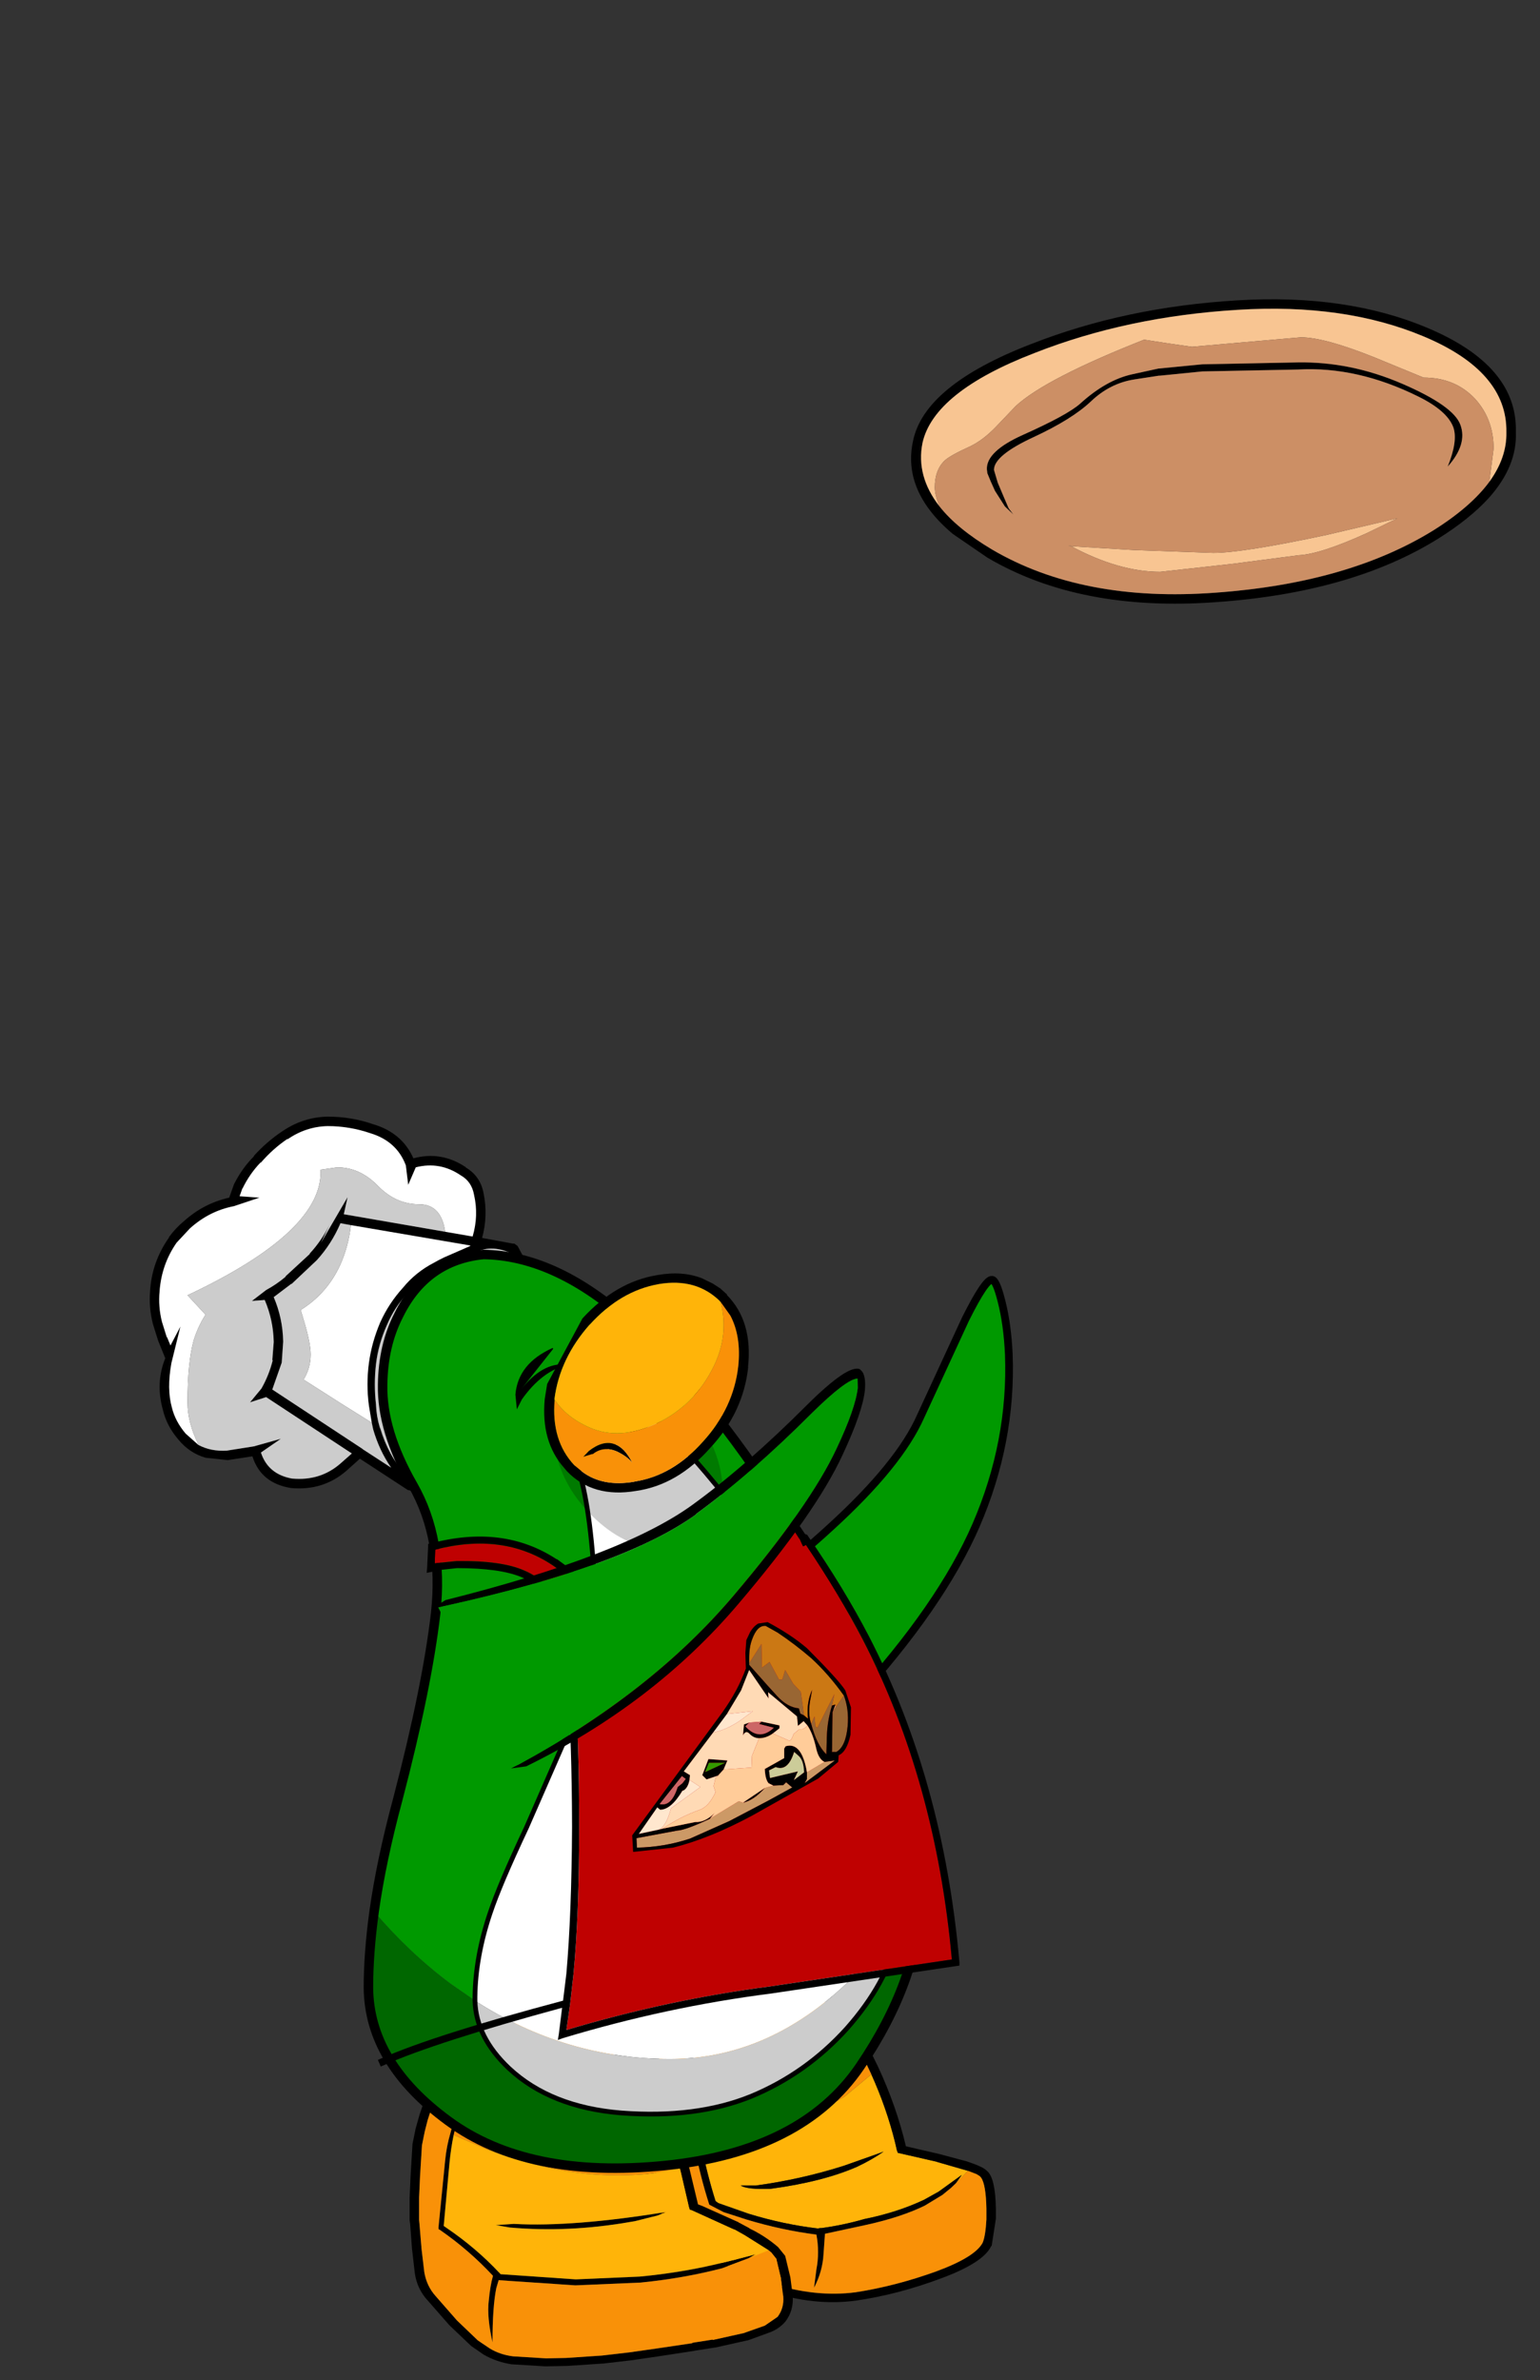 <?xml version="1.0" encoding="UTF-8" standalone="no"?>
<svg xmlns:ffdec="https://www.free-decompiler.com/flash" xmlns:xlink="http://www.w3.org/1999/xlink" ffdec:objectType="frame" height="251.2px" width="162.6px" xmlns="http://www.w3.org/2000/svg">
  <rect width="100%" height="100%" fill="#333333" stroke="none"/>
  <g transform="matrix(1.0, 0.0, 0.0, 1.0, -295.9, -22.4)">
    <use ffdec:characterId="209" height="41.9" transform="matrix(1.0, 0.0, 0.0, 0.863, 364.0, 229.2)" width="37.05" xlink:href="#shape0"/>
    <use ffdec:characterId="210" height="44.35" transform="matrix(1.0, 0.0, 0.0, 0.842, 339.1, 234.8)" width="40.5" xlink:href="#shape1"/>
    <use ffdec:characterId="211" height="39.6" transform="matrix(1.0, 0.0, 0.0, 1.0, 311.7, 140.25)" width="41.9" xlink:href="#shape2"/>
    <use ffdec:characterId="212" height="71.55" transform="matrix(0.713, 0.387, -0.387, 0.713, 395.387, 154.15)" width="21.75" xlink:href="#shape3"/>
    <use ffdec:characterId="213" height="97.45" transform="matrix(1.0, 0.0, 0.0, 1.0, 334.3, 154.3)" width="59.45" xlink:href="#shape4"/>
    <use ffdec:characterId="214" height="63.3" transform="matrix(1.0, 0.0, 0.0, 1.0, 335.8, 177.2)" width="61.4" xlink:href="#shape5"/>
    <use ffdec:characterId="191" height="24.35" transform="matrix(1.0, 0.0, 0.0, 1.0, 362.65, 193.55)" width="23.2" xlink:href="#shape6"/>
    <use ffdec:characterId="205" height="3.35" transform="matrix(0.599, -0.801, 0.801, 0.599, 348.95, 170.0)" width="7.45" xlink:href="#shape7"/>
    <use ffdec:characterId="194" height="18.3" transform="matrix(0.517, -0.856, 0.885, 0.691, 351.2, 176.9)" width="15.45" xlink:href="#shape8"/>
    <use ffdec:characterId="246" height="18.95" transform="matrix(0.438, -0.897, 0.943, 0.416, 349.772, 175.634)" width="25.0" xlink:href="#shape9"/>
    <use ffdec:characterId="245" height="32.1" transform="matrix(1.0, 0.0, 0.0, 1.0, 392.1, 54.0)" width="63.85" xlink:href="#shape10"/>
    <use ffdec:characterId="218" height="56.3" transform="matrix(-0.095, 0.996, -0.743, -0.307, 387.4, 167.2)" width="55.4" xlink:href="#shape11"/>
  </g>
  <defs>
    <g id="shape0" transform="matrix(1.0, 0.0, 0.0, 1.0, 0.0, 0.0)">
      <path d="M24.25 23.9 L20.95 25.25 Q16.45 26.9 11.7 27.65 L10.1 27.65 Q10.8 28.15 13.25 28.05 18.75 27.2 22.4 25.35 23.95 24.5 25.2 23.5 L24.25 23.9 M23.9 14.05 Q25.5 18.15 26.4 22.35 L26.6 23.35 26.7 23.65 30.85 24.75 30.8 24.75 34.1 25.85 33.65 26.4 32.8 27.4 33.45 26.35 31.0 28.4 29.45 29.4 Q26.6 30.95 23.15 31.75 20.9 32.5 18.65 32.85 L18.5 32.85 18.25 32.9 Q14.6 32.4 10.95 31.1 L7.75 29.8 7.45 29.55 Q6.55 26.25 5.95 22.7 7.85 22.55 11.15 21.45 L14.65 20.15 Q18.5 18.6 21.1 16.75 L23.9 14.05" fill="#ffb409" fill-rule="evenodd" stroke="none"/>
      <path d="M24.6 13.1 Q26.55 17.95 27.55 22.85 L31.1 23.8 34.0 24.7 34.6 24.95 Q35.7 25.4 36.05 25.8 L36.15 25.9 Q37.0 26.8 37.05 30.5 L37.05 31.7 36.6 35.05 36.55 35.05 Q35.75 37.1 31.15 39.05 26.75 40.95 22.4 41.7 17.9 42.45 12.95 40.55 7.95 38.65 4.65 36.05 1.1 33.35 0.7 31.15 L0.7 31.05 Q-0.05 25.8 0.0 20.6 0.05 14.65 0.9 8.7 L0.9 8.65 0.95 8.65 Q2.9 0.25 10.3 0.0 18.7 -0.4 23.9 11.45 L24.6 13.1 M24.25 23.9 L25.2 23.5 Q23.95 24.5 22.4 25.35 18.75 27.2 13.25 28.05 10.8 28.15 10.1 27.65 L11.7 27.65 Q16.45 26.9 20.95 25.25 L24.25 23.9 M34.1 25.85 L30.8 24.75 30.85 24.75 26.7 23.65 26.6 23.35 26.4 22.35 Q25.5 18.15 23.9 14.05 L23.0 11.85 Q18.1 0.7 10.35 1.0 3.7 1.25 1.9 8.9 L1.9 8.85 Q1.05 14.75 1.0 20.6 0.95 25.7 1.7 30.9 L1.7 30.95 Q2.1 32.85 5.25 35.25 8.45 37.75 13.3 39.6 18.0 41.35 22.25 40.7 26.45 39.95 30.75 38.15 34.85 36.4 35.65 34.65 35.95 33.85 36.05 31.8 L36.05 30.5 Q36.0 27.55 35.5 26.7 L35.35 26.5 35.0 26.25 34.1 25.85 M5.95 22.7 Q6.55 26.25 7.45 29.55 L7.75 29.8 10.95 31.1 Q14.6 32.4 18.25 32.9 L18.5 32.85 18.65 32.85 Q20.9 32.5 23.15 31.75 26.6 30.95 29.45 29.4 L31.0 28.4 33.45 26.35 32.8 27.4 32.3 27.95 31.4 28.8 29.55 30.1 Q27.1 31.5 23.4 32.45 L19.0 33.55 19.0 33.6 18.85 36.05 Q18.75 38.15 17.85 40.15 L18.1 37.9 Q18.45 35.8 18.1 33.65 14.4 33.1 10.7 31.8 L8.3 30.9 6.8 30.0 6.75 29.85 Q5.8 26.4 5.2 22.7 L5.2 22.55 4.8 19.95 Q3.4 9.35 6.3 6.5 4.35 10.65 5.55 19.85 L5.95 22.7" fill="#000000" fill-rule="evenodd" stroke="none"/>
      <path d="M23.9 14.05 L21.1 16.75 Q18.5 18.6 14.65 20.15 L11.15 21.45 Q7.85 22.55 5.95 22.7 L5.55 19.85 Q4.35 10.65 6.3 6.5 3.4 9.35 4.8 19.95 L5.2 22.55 5.2 22.7 Q5.8 26.4 6.75 29.85 L6.8 30.0 8.3 30.9 10.7 31.8 Q14.4 33.1 18.1 33.65 18.45 35.8 18.1 37.9 L17.85 40.15 Q18.75 38.15 18.85 36.05 L19.0 33.6 19.0 33.55 23.4 32.45 Q27.1 31.5 29.55 30.1 L31.4 28.8 32.3 27.95 32.8 27.4 33.65 26.4 34.1 25.85 35.0 26.25 35.35 26.5 35.5 26.7 Q36.0 27.55 36.05 30.5 L36.05 31.8 Q35.95 33.85 35.65 34.65 34.85 36.4 30.75 38.15 26.45 39.95 22.25 40.7 18.0 41.35 13.3 39.6 8.45 37.75 5.25 35.25 2.1 32.85 1.7 30.95 L1.7 30.9 Q0.95 25.7 1.0 20.6 1.05 14.75 1.9 8.85 L1.9 8.9 Q3.7 1.25 10.35 1.0 18.1 0.7 23.0 11.85 L23.9 14.05" fill="#f99108" fill-rule="evenodd" stroke="none"/>
    </g>
    <g id="shape1" transform="matrix(1.0, 0.0, 0.0, 1.0, 0.0, 0.0)">
      <path d="M40.5 35.5 L40.5 35.55 Q40.6 37.35 39.75 38.7 39.05 39.7 37.95 40.15 L35.75 41.1 35.7 41.1 32.3 42.0 32.25 42.0 30.1 42.4 30.15 42.4 26.3 43.1 23.4 43.6 20.5 44.0 20.45 44.0 16.65 44.3 16.6 44.3 14.45 44.35 14.35 44.35 10.9 44.1 10.85 44.1 Q9.2 43.8 7.9 42.9 L7.95 42.95 6.55 41.8 4.25 39.2 2.0 36.15 Q0.85 34.7 0.6 32.7 L0.3 29.6 0.1 26.45 0.05 26.05 0.05 23.2 0.15 20.5 0.35 16.55 0.35 16.5 0.65 14.75 0.65 14.7 1.1 12.8 1.5 11.4 2.4 8.45 Q2.9 7.1 3.55 5.85 L3.6 5.85 5.0 3.9 5.05 3.9 6.65 2.2 7.65 1.5 7.6 1.55 Q8.55 1.0 9.7 0.75 L9.65 0.75 Q10.65 0.3 11.75 0.1 L11.8 0.05 11.85 0.05 14.65 0.2 Q16.5 0.5 18.35 1.45 L20.2 2.7 20.25 2.75 22.1 4.35 Q23.65 5.85 24.65 7.65 L26.05 10.35 27.45 13.35 28.7 16.5 29.45 19.0 29.55 19.4 29.6 19.6 30.5 24.05 30.95 24.25 34.8 26.3 34.8 26.35 34.85 26.35 35.95 27.05 35.9 27.05 Q37.5 27.95 38.85 29.3 L38.95 29.4 39.7 30.5 40.25 33.2 40.5 35.5 M28.55 19.4 L27.75 16.8 27.75 16.85 26.55 13.75 25.15 10.8 23.8 8.15 23.75 8.15 Q22.85 6.45 21.4 5.05 L21.4 5.1 19.6 3.5 17.9 2.35 Q15.6 1.2 13.2 1.05 L11.9 1.05 10.0 1.7 9.95 1.7 Q8.95 1.9 8.1 2.4 L7.3 2.95 5.8 4.5 5.8 4.55 Q5.0 5.4 4.45 6.35 L3.35 8.8 2.45 11.65 1.95 13.5 1.65 14.9 1.35 16.65 1.15 20.55 1.05 23.2 1.05 23.25 1.05 26.0 1.1 26.65 1.3 29.5 1.3 29.55 1.6 32.55 Q1.85 34.3 2.8 35.55 L5.05 38.6 7.25 41.1 8.5 42.1 Q9.6 42.9 11.0 43.1 L14.45 43.35 16.55 43.3 20.35 43.0 23.25 42.6 26.2 42.1 29.9 41.45 29.9 41.4 32.05 41.0 32.05 41.05 35.45 40.15 35.4 40.15 37.55 39.25 38.9 38.15 Q39.6 37.05 39.5 35.6 L39.25 33.35 39.25 33.3 38.75 30.8 38.75 30.85 38.25 30.1 37.95 29.8 35.4 27.9 34.35 27.2 34.3 27.2 29.85 24.8 29.6 24.7 29.6 24.6 29.55 24.45 28.65 19.85 28.55 19.45 28.55 19.4 M35.85 30.8 L33.05 32.05 Q29.05 33.3 24.45 33.85 L17.55 34.2 9.45 33.55 9.2 34.55 Q8.8 36.9 8.8 41.35 8.2 38.1 8.4 36.2 8.55 34.25 8.85 33.0 6.3 29.75 3.25 27.25 L3.1 27.15 3.1 26.9 3.8 18.55 Q3.95 16.75 4.35 15.15 4.7 13.5 5.35 12.05 L5.35 12.0 5.95 10.75 5.8 11.45 5.55 12.2 Q5.0 13.7 4.7 15.35 4.4 17.05 4.25 18.95 L3.65 26.75 3.95 27.0 Q7.05 29.5 9.5 32.6 L9.55 32.65 9.65 32.8 17.6 33.45 24.35 33.1 Q28.85 32.6 33.15 31.35 L34.35 31.0 36.6 30.3 35.85 30.8 M11.0 26.5 L11.1 26.5 Q17.3 26.9 27.15 25.0 L26.2 25.45 23.85 26.15 23.35 26.25 Q16.85 27.6 10.65 26.95 L9.15 26.65 11.0 26.5" fill="#000000" fill-rule="evenodd" stroke="none"/>
      <path d="M37.95 29.8 L38.25 30.1 38.75 30.85 38.75 30.8 39.25 33.3 39.25 33.35 39.5 35.6 Q39.6 37.05 38.9 38.15 L37.55 39.25 35.4 40.15 35.45 40.15 32.05 41.05 32.05 41.0 29.9 41.4 29.9 41.45 26.2 42.1 23.25 42.6 20.35 43.0 16.55 43.3 14.45 43.35 11.0 43.1 Q9.6 42.9 8.5 42.1 L7.25 41.1 5.05 38.6 2.8 35.55 Q1.85 34.3 1.6 32.55 L1.3 29.55 1.3 29.5 1.1 26.65 1.05 26.0 1.05 23.25 1.05 23.2 1.15 20.55 1.35 16.65 1.65 14.9 1.95 13.5 2.45 11.65 3.35 8.8 4.45 6.35 Q5.0 5.4 5.8 4.55 L5.8 4.5 7.3 2.95 8.1 2.4 Q8.95 1.9 9.95 1.7 L10.0 1.7 11.9 1.05 13.2 1.05 Q15.6 1.2 17.9 2.35 L19.6 3.5 21.4 5.1 21.4 5.05 Q22.85 6.45 23.75 8.15 L23.8 8.15 25.15 10.8 26.55 13.75 27.75 16.85 27.75 16.8 28.55 19.4 Q26.05 20.4 22.05 20.4 15.5 20.4 8.3 17.2 L4.7 15.35 Q5.0 13.7 5.55 12.2 L5.8 11.45 5.95 10.75 5.35 12.0 5.35 12.05 Q4.7 13.5 4.35 15.15 3.95 16.75 3.8 18.55 L3.1 26.9 3.1 27.15 3.25 27.25 Q6.3 29.75 8.85 33.0 8.55 34.25 8.4 36.2 8.2 38.1 8.8 41.35 8.8 36.9 9.2 34.55 L9.45 33.55 17.55 34.2 24.45 33.85 Q29.05 33.3 33.05 32.05 L35.85 30.8 37.55 30.0 37.95 29.8" fill="#f99108" fill-rule="evenodd" stroke="none"/>
      <path d="M28.55 19.4 L28.55 19.45 28.65 19.85 29.55 24.45 29.6 24.6 29.6 24.7 29.85 24.8 34.3 27.2 34.35 27.2 35.4 27.9 37.95 29.8 37.55 30.0 35.85 30.8 36.6 30.3 34.35 31.0 33.15 31.35 Q28.85 32.6 24.35 33.1 L17.6 33.45 9.65 32.8 9.55 32.65 9.5 32.6 Q7.05 29.5 3.95 27.0 L3.65 26.75 4.25 18.95 Q4.4 17.05 4.7 15.35 L8.3 17.2 Q15.5 20.4 22.05 20.4 26.05 20.4 28.55 19.4 M11.0 26.5 L9.15 26.65 10.65 26.95 Q16.85 27.6 23.35 26.25 L23.85 26.15 26.2 25.45 27.15 25.0 Q17.3 26.9 11.1 26.5 L11.0 26.5" fill="#ffb409" fill-rule="evenodd" stroke="none"/>
    </g>
    <g id="shape2" transform="matrix(1.0, 0.0, 0.0, 1.0, 0.0, 0.0)">
      <path d="M40.9 17.5 Q41.7 19.4 41.85 21.5 42.0 23.7 41.5 25.95 L41.5 25.9 Q41.0 28.3 40.1 30.65 38.95 33.55 36.9 35.9 L33.75 38.4 Q31.25 39.75 28.45 39.6 L28.35 39.6 27.45 39.45 27.25 39.4 22.2 36.1 20.75 37.4 Q18.3 39.5 14.95 39.2 11.75 38.7 10.85 35.85 L8.25 36.25 5.9 36.0 Q4.2 35.5 3.05 34.1 1.8 32.65 1.4 30.95 0.6 28.1 1.65 25.5 L0.9 23.65 0.35 21.9 Q-0.1 20.15 0.05 18.4 L0.05 18.35 Q0.25 15.3 2.05 12.75 L2.05 12.7 Q2.75 11.75 3.6 11.05 5.7 9.15 8.4 8.55 L8.9 7.15 Q9.75 5.45 11.0 4.2 L11.0 4.15 Q12.35 2.65 14.0 1.55 16.2 0.05 18.8 0.0 21.3 0.0 23.6 0.8 26.65 1.7 27.85 4.4 30.8 3.6 33.4 5.35 L33.35 5.35 Q34.9 6.25 35.25 8.05 35.75 10.45 35.1 12.8 L38.35 13.4 38.5 13.4 38.85 13.65 40.9 17.5 M40.5 25.7 L40.55 25.7 Q41.0 23.6 40.85 21.55 40.7 19.6 40.0 17.9 L38.15 14.4 Q35.95 13.45 34.3 14.4 L34.1 14.35 Q32.15 15.0 30.4 16.05 28.6 17.0 27.3 18.55 25.85 20.1 25.05 22.0 24.15 24.0 23.9 26.1 23.65 28.25 23.9 30.4 L23.9 30.45 Q23.95 31.65 24.3 32.8 L24.35 32.9 Q25.2 35.75 27.05 37.85 L27.45 38.35 27.7 38.5 28.55 38.6 Q31.05 38.75 33.25 37.55 34.95 36.55 36.15 35.25 38.05 33.05 39.15 30.3 L40.5 25.7 M31.2 12.15 L34.1 12.65 Q34.75 10.45 34.25 8.25 34.0 6.85 32.85 6.2 30.65 4.7 28.1 5.35 L27.3 7.2 27.05 5.15 Q26.1 2.6 23.3 1.75 21.1 1.0 18.8 1.0 16.5 1.05 14.55 2.4 L14.55 2.35 Q13.0 3.4 11.75 4.85 L11.7 4.85 Q10.55 6.05 9.8 7.6 L9.8 7.55 9.5 8.4 11.6 8.55 8.9 9.45 Q6.3 9.95 4.25 11.8 L2.85 13.3 Q1.25 15.6 1.05 18.45 0.9 20.05 1.3 21.65 L1.8 23.25 1.85 23.3 2.2 24.15 3.25 22.15 2.3 26.0 Q1.8 28.75 2.35 30.7 2.7 32.15 3.8 33.45 L5.15 34.65 Q6.45 35.35 8.15 35.25 L11.0 34.8 13.85 34.0 11.75 35.45 Q12.5 37.75 15.05 38.2 L15.1 38.2 Q18.0 38.45 20.1 36.65 L21.35 35.55 12.3 29.6 10.6 30.15 11.8 28.7 Q12.6 27.3 13.0 25.7 L12.95 25.7 13.1 23.8 13.1 23.75 Q13.05 21.45 12.15 19.35 L10.8 19.45 12.3 18.3 Q13.4 17.7 14.35 16.9 L14.35 16.85 16.9 14.5 16.9 14.45 Q18.15 13.1 19.0 11.4 L18.1 13.3 20.9 8.5 20.5 10.3 31.2 12.15 M23.45 32.3 L23.15 30.5 Q22.85 28.25 23.15 26.0 23.45 23.8 24.35 21.7 25.25 19.7 26.75 18.05 28.1 16.4 30.05 15.4 L30.5 15.15 31.1 14.85 33.85 13.65 33.85 13.6 21.25 11.45 20.15 11.25 Q19.2 13.45 17.65 15.15 L15.0 17.65 14.95 17.65 13.1 19.05 Q14.05 21.25 14.1 23.75 L13.95 25.9 13.95 25.95 12.95 28.8 22.45 35.05 22.5 35.1 25.5 37.05 Q24.25 35.25 23.6 33.0 L23.45 32.3" fill="#000000" fill-rule="evenodd" stroke="none"/>
      <path d="M5.15 34.65 L3.8 33.45 Q2.7 32.15 2.35 30.7 1.8 28.75 2.3 26.0 L3.25 22.15 2.2 24.15 1.85 23.3 1.8 23.25 1.3 21.65 Q0.9 20.05 1.05 18.45 1.25 15.6 2.85 13.3 L4.25 11.8 Q6.3 9.95 8.9 9.45 L11.6 8.55 9.5 8.4 9.8 7.55 9.8 7.6 Q10.55 6.05 11.7 4.85 L11.75 4.85 Q13.0 3.4 14.55 2.35 L14.55 2.4 Q16.5 1.05 18.8 1.0 21.1 1.0 23.3 1.75 26.1 2.6 27.05 5.15 L27.3 7.2 28.1 5.35 Q30.65 4.7 32.85 6.2 34.0 6.85 34.25 8.25 34.75 10.45 34.1 12.65 L31.2 12.15 Q30.8 9.25 28.45 9.25 26.0 9.25 24.1 7.3 22.2 5.35 19.8 5.35 L18.05 5.6 Q18.35 12.1 4.0 18.85 L5.9 20.9 Q5.1 22.15 4.65 23.6 4.0 25.95 4.0 30.15 4.0 32.3 5.15 34.6 L5.15 34.65 M21.25 11.45 L33.85 13.6 33.85 13.65 31.1 14.85 30.5 15.15 30.05 15.4 Q28.1 16.4 26.75 18.05 25.25 19.7 24.35 21.7 23.45 23.8 23.15 26.0 22.85 28.25 23.15 30.5 L23.45 32.3 20.25 30.3 16.25 27.75 Q17.0 26.55 17.0 25.1 17.0 23.95 16.35 21.75 L15.95 20.4 Q18.7 18.7 20.1 15.7 21.0 13.7 21.25 11.45" fill="#ffffff" fill-rule="evenodd" stroke="none"/>
      <path d="M40.5 25.7 L39.15 30.3 Q38.05 33.05 36.15 35.25 34.95 36.55 33.25 37.55 31.05 38.75 28.55 38.6 L27.7 38.5 27.45 38.35 27.05 37.85 Q25.2 35.75 24.35 32.9 L24.3 32.8 Q23.95 31.65 23.9 30.45 L23.9 30.4 Q23.65 28.25 23.9 26.1 24.15 24.0 25.05 22.0 25.85 20.1 27.3 18.55 28.6 17.0 30.4 16.05 32.15 15.0 34.1 14.35 L34.3 14.4 Q35.95 13.45 38.15 14.4 L40.0 17.9 Q40.7 19.6 40.85 21.55 41.0 23.6 40.55 25.7 L40.5 25.7 M31.2 12.15 L20.5 10.3 20.9 8.5 18.1 13.3 19.0 11.4 Q18.15 13.1 16.9 14.45 L16.9 14.5 14.35 16.85 14.35 16.9 Q13.4 17.7 12.3 18.3 L10.8 19.45 12.15 19.35 Q13.05 21.45 13.1 23.75 L13.1 23.8 12.95 25.7 13.0 25.7 Q12.6 27.3 11.8 28.7 L10.6 30.15 12.3 29.6 21.35 35.55 20.1 36.65 Q18.0 38.45 15.1 38.2 L15.05 38.2 Q12.5 37.75 11.75 35.45 L13.85 34.0 11.0 34.8 8.15 35.25 Q6.45 35.35 5.15 34.65 L5.15 34.6 Q4.0 32.3 4.0 30.15 4.0 25.95 4.65 23.6 5.1 22.15 5.9 20.9 L4.0 18.85 Q18.35 12.1 18.05 5.6 L19.8 5.35 Q22.2 5.35 24.1 7.3 26.0 9.25 28.45 9.25 30.8 9.25 31.2 12.15 M23.45 32.3 L23.6 33.0 Q24.25 35.25 25.5 37.05 L22.5 35.1 22.45 35.05 12.95 28.8 13.95 25.95 13.95 25.9 14.1 23.75 Q14.05 21.25 13.1 19.05 L14.95 17.65 15.0 17.65 17.65 15.15 Q19.2 13.45 20.15 11.25 L21.25 11.45 Q21.0 13.7 20.1 15.7 18.7 18.7 15.95 20.4 L16.35 21.75 Q17.0 23.95 17.0 25.1 17.0 26.55 16.25 27.75 L20.25 30.3 23.45 32.3" fill="#cccccc" fill-rule="evenodd" stroke="none"/>
    </g>
    <g id="shape3" transform="matrix(1.0, 0.0, 0.0, 1.0, 0.5, 0.5)">
      <path d="M4.05 38.25 Q8.0 26.85 7.45 20.05 L6.55 6.15 Q6.35 0.3 7.15 0.0 7.65 -0.2 9.5 1.8 11.65 4.1 13.7 7.5 19.5 17.3 20.55 29.05 21.55 40.45 17.55 56.65 15.5 64.75 13.3 70.55 L0.0 48.3 Q2.1 43.95 4.05 38.25" fill="#009900" fill-rule="evenodd" stroke="none"/>
      <path d="M4.05 38.25 Q8.0 26.85 7.45 20.05 L6.55 6.15 Q6.35 0.3 7.15 0.0 7.65 -0.2 9.5 1.8 11.65 4.1 13.7 7.5 19.5 17.3 20.55 29.05 21.55 40.45 17.55 56.65 15.5 64.75 13.3 70.55 L0.0 48.3 Q2.1 43.95 4.05 38.25 Z" fill="none" stroke="#000000" stroke-linecap="round" stroke-linejoin="round" stroke-width="1.0"/>
    </g>
    <g id="shape4" transform="matrix(1.0, 0.0, 0.0, 1.0, 0.5, 0.5)">
      <path d="M11.25 78.75 L11.25 78.35 Q11.3 74.1 12.85 69.5 13.85 66.5 16.7 60.45 L21.95 48.45 Q24.35 42.5 23.85 34.15 23.35 25.75 21.9 21.85 22.2 21.95 26.3 19.7 L30.35 17.45 Q33.3 19.9 40.3 28.8 47.25 37.7 52.1 47.5 57.0 57.3 57.0 62.2 56.95 66.2 56.25 70.2 L52.2 75.2 Q43.1 84.9 31.85 84.9 20.8 84.9 11.25 78.75" fill="#ffffff" fill-rule="evenodd" stroke="none"/>
      <path d="M0.6 69.35 Q1.35 64.0 3.1 57.5 6.2 45.65 7.1 37.85 7.95 30.05 4.7 24.35 1.4 18.6 1.5 13.75 1.55 9.6 3.2 6.4 6.05 0.6 12.15 0.0 19.5 0.1 27.05 6.65 34.6 13.2 42.75 25.45 50.85 37.7 54.8 48.35 58.5 58.4 58.45 66.9 L56.25 70.2 Q56.95 66.2 57.0 62.2 57.0 57.3 52.1 47.5 47.25 37.7 40.3 28.8 33.3 19.9 30.35 17.45 L26.3 19.7 Q22.2 21.95 21.9 21.85 23.35 25.75 23.85 34.15 24.35 42.5 21.95 48.45 L16.7 60.45 Q13.85 66.5 12.85 69.5 11.3 74.1 11.25 78.35 L11.25 78.75 8.65 76.95 Q4.3 73.7 0.6 69.35" fill="#009900" fill-rule="evenodd" stroke="none"/>
      <path d="M56.25 70.2 L55.85 72.0 Q54.75 76.9 50.5 81.7 46.2 86.45 40.4 88.85 34.6 91.2 26.7 90.6 19.25 90.0 14.85 85.9 11.35 82.6 11.25 78.75 20.8 84.9 31.85 84.9 43.1 84.9 52.2 75.2 L56.25 70.2" fill="#cccccc" fill-rule="evenodd" stroke="none"/>
      <path d="M0.6 69.35 Q4.3 73.7 8.65 76.95 L11.25 78.75 Q11.35 82.6 14.85 85.9 19.25 90.0 26.7 90.6 34.6 91.2 40.4 88.85 46.2 86.45 50.5 81.7 54.75 76.9 55.85 72.0 L56.25 70.2 58.45 66.9 58.4 67.85 Q58.05 76.65 51.9 85.7 45.75 94.7 31.3 96.15 16.85 97.6 8.45 91.45 0.05 85.3 0.0 77.35 0.0 73.75 0.6 69.35" fill="#006700" fill-rule="evenodd" stroke="none"/>
      <path d="M58.45 66.9 Q58.5 58.4 54.8 48.35 50.85 37.7 42.75 25.45 34.6 13.2 27.05 6.65 19.5 0.1 12.15 0.0 6.05 0.6 3.2 6.4 1.55 9.6 1.5 13.75 1.4 18.6 4.7 24.35 7.95 30.05 7.1 37.85 6.2 45.65 3.1 57.5 1.35 64.0 0.6 69.35 0.0 73.75 0.0 77.35 0.05 85.3 8.45 91.45 16.85 97.6 31.3 96.15 45.75 94.7 51.9 85.7 58.05 76.65 58.4 67.85 L58.45 66.9" fill="none" stroke="#000000" stroke-linecap="round" stroke-linejoin="round" stroke-width="1.0"/>
      <path d="M11.25 78.75 L11.25 78.35 Q11.3 74.1 12.85 69.5 13.85 66.5 16.7 60.45 L21.95 48.45 Q24.35 42.5 23.85 34.15 23.35 25.75 21.9 21.85 22.2 21.95 26.3 19.7 L30.35 17.45 Q33.3 19.9 40.3 28.8 47.25 37.7 52.1 47.5 57.0 57.3 57.0 62.2 56.95 66.2 56.25 70.2 L55.85 72.0 Q54.75 76.9 50.5 81.7 46.2 86.45 40.4 88.85 34.6 91.2 26.7 90.6 19.25 90.0 14.85 85.9 11.35 82.6 11.25 78.75 Z" fill="none" stroke="#000000" stroke-linecap="round" stroke-linejoin="round" stroke-width="0.5"/>
    </g>
    <g id="shape5" transform="matrix(1.0, 0.0, 0.0, 1.0, 0.5, 0.5)">
      <path d="M41.8 3.7 L42.0 4.0 44.0 7.1 44.05 7.15 44.25 7.6 44.4 7.9 44.7 7.75 Q48.2 12.95 50.7 17.75 58.4 32.65 60.1 51.5 L40.9 54.35 Q30.1 55.75 19.4 58.95 L19.8 56.15 20.15 53.05 Q20.75 46.75 20.75 37.5 20.75 19.05 18.9 14.65 17.7 11.6 14.95 10.45 12.6 9.4 7.85 9.45 L5.9 9.65 5.5 9.7 5.55 8.25 Q12.7 6.4 17.95 9.9 L20.25 11.5 20.4 11.5 24.05 10.65 29.35 9.2 29.35 9.25 Q36.65 7.35 41.45 7.2 L41.8 7.15 41.85 6.85 41.95 5.2 41.8 3.7" fill="#bf0101" fill-rule="evenodd" stroke="none"/>
      <path d="M39.25 -0.05 L39.85 -0.5 40.05 -0.2 41.3 1.6 41.4 1.7 42.6 3.6 44.6 6.6 44.75 6.65 44.85 6.7 44.9 6.8 Q48.7 12.3 51.35 17.4 59.2 32.6 60.9 51.8 L60.9 52.15 60.55 52.2 41.0 55.1 Q30.0 56.5 19.05 59.8 L18.5 60.0 18.6 59.4 18.95 56.6 Q5.7 60.2 0.15 62.65 L-0.2 62.8 -0.5 62.1 -0.15 61.95 Q5.5 59.45 19.05 55.85 L19.4 53.0 Q19.95 46.75 20.0 37.5 19.95 19.25 18.2 14.95 17.1 12.2 14.65 11.15 12.4 10.2 7.85 10.2 L6.0 10.4 5.15 10.6 4.65 10.7 4.7 10.15 4.8 7.95 4.8 7.65 5.05 7.6 Q12.7 5.55 18.35 9.25 L18.4 9.25 20.4 10.7 23.85 9.9 29.15 8.5 Q36.3 6.65 41.1 6.45 L41.2 5.2 40.7 2.0 39.45 0.25 39.25 -0.05 M41.8 3.7 L41.95 5.2 41.85 6.85 41.8 7.15 41.45 7.2 Q36.65 7.35 29.35 9.25 L29.35 9.2 24.05 10.65 20.4 11.5 20.25 11.5 17.95 9.9 Q12.7 6.4 5.55 8.25 L5.5 9.7 5.9 9.65 7.85 9.45 Q12.6 9.4 14.95 10.45 17.7 11.6 18.9 14.65 20.75 19.05 20.75 37.5 20.75 46.75 20.15 53.05 L19.8 56.15 19.4 58.95 Q30.1 55.75 40.9 54.35 L60.1 51.5 Q58.4 32.65 50.7 17.75 48.2 12.95 44.7 7.75 L44.4 7.9 44.25 7.6 44.05 7.15 44.0 7.1 42.0 4.0 41.8 3.7" fill="#000000" fill-rule="evenodd" stroke="none"/>
    </g>
    <g id="shape6" transform="matrix(1.0, 0.0, 0.0, 1.0, 0.0, 0.0)">
      <path d="M21.1 8.85 L21.35 7.65 19.55 11.2 19.35 11.05 19.25 10.0 18.9 10.8 Q18.5 9.65 18.85 8.0 L19.0 7.2 Q18.4 8.5 18.55 10.1 18.7 10.4 18.15 9.9 L17.8 7.4 17.0 6.55 16.15 5.1 15.85 6.1 15.5 6.1 14.5 4.25 13.7 4.85 13.65 2.35 12.35 4.4 12.35 3.85 Q12.35 2.7 12.65 1.9 13.2 0.35 14.1 0.45 L15.35 1.15 Q17.15 2.35 18.9 3.85 20.75 5.55 22.35 7.8 L21.5 9.0 21.45 8.75 21.1 8.85" fill="#cb7814" fill-rule="evenodd" stroke="none"/>
      <path d="M21.45 8.75 L21.5 9.0 21.15 9.55 21.45 8.75 M20.3 14.8 L21.4 14.65 18.2 17.05 18.45 16.6 18.45 15.9 20.3 14.8 M14.9 17.3 L15.95 17.25 16.25 16.95 16.9 17.5 14.35 18.9 10.25 21.05 6.1 22.9 Q3.35 23.8 0.5 23.85 L0.45 22.85 4.75 22.05 Q5.65 22.0 8.2 20.8 L11.25 18.95 11.7 19.1 Q12.85 18.85 14.0 17.55 L14.9 17.3" fill="#cc9966" fill-rule="evenodd" stroke="none"/>
      <path d="M18.9 10.8 L19.25 10.0 19.35 11.05 19.55 11.2 21.35 7.65 21.1 8.85 Q20.6 10.45 20.55 12.15 L20.5 14.0 Q19.5 13.05 18.9 10.8 M21.5 9.0 L22.35 7.8 Q22.9 9.25 22.75 11.0 22.55 13.2 21.55 13.75 L21.1 13.75 21.1 13.7 21.15 9.55 21.5 9.0 M12.35 4.4 L13.65 2.35 13.7 4.85 14.5 4.25 15.5 6.1 15.85 6.1 16.15 5.1 17.0 6.55 17.8 7.4 18.15 9.9 17.75 9.7 17.6 9.15 Q16.4 9.05 15.3 7.85 L14.3 6.75 12.35 4.55 12.35 4.45 12.35 4.4" fill="#996633" fill-rule="evenodd" stroke="none"/>
      <path d="M18.9 10.8 Q19.5 13.05 20.5 14.0 L20.55 12.15 Q20.6 10.45 21.1 8.85 L21.45 8.75 21.15 9.55 21.1 13.7 21.05 13.75 21.1 13.75 21.55 13.75 Q22.55 13.2 22.75 11.0 22.9 9.25 22.35 7.8 20.75 5.55 18.9 3.85 17.15 2.35 15.35 1.15 L14.1 0.45 Q13.2 0.35 12.65 1.9 12.35 2.7 12.35 3.85 L12.35 4.4 12.35 4.45 12.35 4.55 14.3 6.75 15.3 7.85 Q16.4 9.05 17.6 9.15 L17.75 9.7 18.15 9.9 Q18.7 10.4 18.55 10.1 18.4 8.5 19.0 7.2 L18.85 8.0 Q18.5 9.65 18.9 10.8 M23.05 11.95 Q22.65 13.75 21.8 14.1 L21.75 14.8 19.65 16.55 12.7 20.45 Q8.15 22.9 4.3 23.85 L0.1 24.3 0.0 22.55 9.5 9.6 Q11.15 7.3 12.0 4.95 L11.95 3.3 12.05 1.95 12.45 1.1 Q12.8 0.5 13.3 0.2 L14.3 0.05 Q16.75 1.35 18.45 2.8 21.8 6.15 22.5 7.25 L23.1 9.05 23.05 11.95 M18.45 15.9 L18.45 16.6 18.2 17.05 21.4 14.65 20.3 14.8 Q19.65 14.5 19.4 13.25 19.05 11.75 18.5 10.95 L18.1 10.5 17.5 11.0 17.4 10.0 14.35 7.45 14.4 8.1 12.35 5.1 11.5 7.25 10.0 9.75 8.55 11.7 5.45 15.8 6.1 16.2 6.05 16.7 Q5.9 17.5 5.45 17.8 L5.3 17.85 Q4.1 19.85 2.95 19.85 L2.65 19.6 0.7 22.4 2.8 21.95 3.2 21.85 6.65 21.15 Q7.7 21.2 8.7 20.2 L8.2 20.8 Q5.65 22.0 4.75 22.05 L0.45 22.85 0.5 23.85 Q3.35 23.8 6.1 22.9 L10.25 21.05 14.35 18.9 16.9 17.5 16.25 16.95 15.95 17.25 14.9 17.3 14.4 17.05 Q14.05 16.65 14.0 15.55 L16.05 14.4 16.05 13.4 16.2 13.15 Q17.9 12.65 18.45 15.9 M13.4 12.3 Q12.85 12.3 12.4 11.85 12.0 11.4 11.7 12.0 L11.8 10.85 12.35 10.65 11.95 11.05 Q13.4 12.65 14.95 11.2 L13.4 10.8 13.65 10.55 15.55 10.95 15.55 11.25 14.85 11.8 Q14.15 12.3 13.4 12.3 M9.65 15.6 L9.1 16.2 9.05 16.25 7.85 16.65 7.4 16.2 8.05 14.5 10.05 14.65 9.65 15.6 M7.75 15.85 L9.8 14.9 8.1 14.9 7.75 15.75 7.65 15.85 7.75 15.85 M5.65 16.6 L5.25 16.3 2.9 19.25 Q4.15 19.55 4.8 17.45 L5.3 17.05 5.65 16.6 M17.1 16.7 L18.15 15.9 Q18.1 14.6 17.55 14.15 L17.1 13.75 Q16.45 15.85 15.15 15.35 L14.45 15.7 14.55 16.5 17.5 15.8 17.1 16.65 17.05 16.7 17.1 16.7 M14.0 17.55 Q12.85 18.85 11.7 19.1 L14.0 17.55" fill="#000000" fill-rule="evenodd" stroke="none"/>
      <path d="M3.2 21.85 L2.8 21.95 Q3.5 21.65 3.95 20.2 L4.1 19.7 7.2 17.45 6.05 16.7 6.1 16.2 5.45 15.8 8.55 11.7 Q10.3 11.35 12.05 9.95 L12.75 9.45 10.0 9.75 11.5 7.25 12.35 5.1 14.4 8.1 14.35 7.45 17.4 10.0 17.5 11.0 18.1 10.5 18.5 10.95 Q18.1 11.45 17.65 11.35 L17.05 11.85 Q16.8 12.6 16.55 12.55 L14.85 11.8 15.55 11.25 15.55 10.95 13.65 10.55 12.35 10.65 11.8 10.85 11.7 12.0 Q12.0 11.4 12.4 11.85 12.85 12.3 13.4 12.3 L12.65 14.15 12.6 15.4 9.65 15.6 10.05 14.65 8.05 14.5 7.4 16.2 7.85 16.65 9.05 16.25 9.05 16.3 8.8 16.5 8.6 17.35 8.8 18.0 Q8.1 19.5 7.15 19.85 5.15 20.55 3.2 21.85" fill="#ffdab5" fill-rule="evenodd" stroke="none"/>
      <path d="M12.35 10.65 L13.65 10.55 13.4 10.8 14.95 11.2 Q13.4 12.65 11.95 11.05 L12.35 10.65 M5.65 16.6 L5.3 17.05 4.8 17.45 Q4.15 19.55 2.9 19.25 L5.25 16.3 5.65 16.6" fill="#cc6666" fill-rule="evenodd" stroke="none"/>
      <path d="M18.45 15.9 Q17.9 12.65 16.2 13.15 L16.05 13.4 16.05 14.4 14.0 15.55 Q14.05 16.65 14.4 17.05 L14.9 17.3 14.0 17.55 11.7 19.1 11.25 18.95 8.2 20.8 8.7 20.2 Q7.7 21.2 6.65 21.15 L3.2 21.85 Q5.15 20.55 7.15 19.85 8.1 19.5 8.8 18.0 L8.6 17.35 8.8 16.5 9.05 16.3 9.1 16.2 9.65 15.6 12.6 15.4 12.65 14.15 13.4 12.3 Q14.15 12.3 14.85 11.8 L16.55 12.55 Q16.8 12.6 17.05 11.85 L17.65 11.35 Q18.1 11.45 18.5 10.95 19.05 11.75 19.4 13.25 19.65 14.5 20.3 14.8 L18.45 15.9" fill="#ffcc99" fill-rule="evenodd" stroke="none"/>
      <path d="M2.8 21.95 L0.7 22.4 2.65 19.6 2.95 19.85 Q4.1 19.85 5.3 17.85 L5.45 17.8 Q5.9 17.5 6.05 16.7 L7.2 17.45 4.1 19.7 3.95 20.2 Q3.5 21.65 2.8 21.95 M8.55 11.7 L10.0 9.75 12.75 9.45 12.05 9.95 Q10.3 11.35 8.55 11.7" fill="#ffe7ce" fill-rule="evenodd" stroke="none"/>
      <path d="M7.75 15.75 L8.1 14.9 9.8 14.9 7.75 15.85 7.75 15.75" fill="#339900" fill-rule="evenodd" stroke="none"/>
      <path d="M9.1 16.2 L9.05 16.3 9.05 16.25 9.1 16.2" fill="#ffe0c1" fill-rule="evenodd" stroke="none"/>
      <path d="M17.1 16.65 L17.5 15.8 14.55 16.5 14.45 15.7 15.15 15.35 Q16.45 15.85 17.1 13.75 L17.55 14.15 Q18.1 14.6 18.15 15.9 L17.1 16.7 17.1 16.65" fill="#cccc99" fill-rule="evenodd" stroke="none"/>
    </g>
    <g id="shape7" transform="matrix(1.0, 0.0, 0.0, 1.0, 0.0, 0.0)">
      <path d="M7.4 1.15 L1.95 1.0 Q5.55 1.1 6.85 3.15 L6.95 3.35 Q4.8 1.6 1.15 1.7 L0.0 1.9 1.15 0.85 Q3.95 -0.9 7.45 1.05 L7.4 1.15" fill="#000000" fill-rule="evenodd" stroke="none"/>
    </g>
    <g id="shape8" transform="matrix(1.0, 0.0, 0.0, 1.0, 0.0, 0.0)">
      <path d="M12.35 16.25 Q9.75 18.65 6.65 18.25 3.45 17.85 1.55 14.9 -0.35 12.0 0.1 8.25 0.55 4.45 3.1 2.0 5.65 -0.3 8.8 0.05 12.0 0.5 13.9 3.35 15.8 6.3 15.35 10.1 14.9 13.85 12.35 16.25" fill="#000000" fill-opacity="0.2" fill-rule="evenodd" stroke="none"/>
    </g>
    <g id="shape9" transform="matrix(1.0, 0.0, 0.0, 1.0, -0.4, 1.7)">
      <path d="M7.0 -0.9 L8.55 -1.35 16.4 -1.05 Q21.4 0.4 23.8 3.9 25.3 6.0 25.4 8.15 L25.35 9.4 25.2 10.3 24.9 11.2 24.85 11.2 Q23.4 14.8 18.75 16.4 L18.8 16.4 Q14.2 18.0 9.35 16.55 4.35 15.2 2.0 11.65 -0.55 8.0 0.95 4.4 L1.15 4.0 Q2.7 0.65 7.0 -0.9 M23.9 10.95 L23.95 10.8 23.95 10.85 Q25.2 7.6 23.0 4.45 20.7 1.2 16.1 -0.1 L16.15 -0.1 Q11.55 -1.35 7.4 0.0 L7.3 0.05 7.35 0.05 Q3.25 1.55 1.85 4.8 L1.55 5.85 Q0.95 8.4 2.8 11.05 L2.85 11.1 Q5.05 14.35 9.65 15.6 14.2 16.9 18.45 15.45 21.45 14.4 23.0 12.45 L23.9 10.95 M3.7 5.95 L3.05 5.25 3.85 5.5 Q5.5 6.3 5.6 7.5 5.75 8.6 4.55 10.05 4.95 9.35 5.0 8.15 5.0 6.6 3.7 6.0 L3.7 5.95" fill="#000000" fill-rule="evenodd" stroke="none"/>
      <path d="M23.9 10.95 L23.0 12.45 Q21.45 14.4 18.45 15.45 14.2 16.9 9.65 15.6 5.05 14.35 2.85 11.1 L2.8 11.05 Q0.95 8.4 1.55 5.85 L1.85 4.8 Q3.25 1.55 7.35 0.05 L7.3 0.05 7.4 0.0 Q6.15 1.85 6.15 4.5 6.15 7.85 9.4 10.5 12.8 13.2 17.4 13.2 20.8 13.2 23.5 11.25 L23.9 10.95 M3.7 5.95 L3.7 6.0 Q5.0 6.6 5.0 8.15 4.95 9.35 4.55 10.05 5.75 8.6 5.6 7.5 5.5 6.3 3.85 5.5 L3.05 5.25 3.7 5.95" fill="#f99108" fill-rule="evenodd" stroke="none"/>
      <path d="M7.4 0.0 Q11.55 -1.35 16.15 -0.1 L16.1 -0.1 Q20.7 1.2 23.0 4.45 25.2 7.6 23.95 10.85 L23.95 10.8 23.9 10.95 23.5 11.25 Q20.8 13.2 17.4 13.2 12.8 13.2 9.4 10.5 6.15 7.85 6.15 4.5 6.15 1.85 7.4 0.0" fill="#ffb409" fill-rule="evenodd" stroke="none"/>
    </g>
    <g id="shape10" transform="matrix(1.0, 0.0, 0.0, 1.0, 0.0, 0.0)">
      <path d="M63.85 14.0 Q64.0 17.6 61.0 20.95 59.0 23.15 55.65 25.25 46.5 30.95 32.2 31.95 17.8 33.0 8.05 27.25 L4.4 24.75 Q-0.95 20.25 0.2 14.95 1.4 9.05 12.7 4.7 22.65 0.8 34.45 0.1 45.95 -0.6 54.5 3.0 64.05 7.0 63.85 14.0 M61.05 19.25 Q62.9 16.7 62.85 14.05 L62.85 14.0 Q62.95 7.6 54.1 3.9 45.75 0.4 34.5 1.1 22.85 1.8 13.05 5.65 2.4 9.75 1.2 15.15 0.5 18.65 3.0 21.85 4.85 24.2 8.55 26.4 18.1 32.0 32.15 30.95 46.1 29.95 55.1 24.4 59.1 21.9 61.05 19.25 M58.0 13.25 Q58.75 15.3 56.65 17.65 57.75 14.95 57.25 13.5 56.6 11.75 53.55 10.25 47.1 7.05 40.85 7.4 L30.75 7.6 26.25 8.05 26.15 8.05 23.55 8.45 Q21.0 8.85 19.0 10.75 17.0 12.65 12.9 14.55 8.8 16.45 8.75 17.95 L8.75 18.0 9.15 19.35 9.7 20.65 10.3 22.05 10.8 22.7 9.9 21.85 8.85 20.2 8.4 19.2 8.05 18.35 8.0 17.95 Q7.9 16.05 11.8 14.3 16.5 12.2 17.85 11.0 20.6 8.5 23.35 7.9 L26.1 7.3 30.75 6.85 40.8 6.65 Q46.4 6.55 51.85 8.9 57.3 11.25 58.0 13.25" fill="#000000" fill-rule="evenodd" stroke="none"/>
      <path d="M3.0 21.85 Q0.5 18.65 1.2 15.15 2.4 9.75 13.05 5.65 22.85 1.8 34.5 1.1 45.75 0.4 54.1 3.9 62.95 7.6 62.85 14.0 L62.85 14.05 Q62.9 16.7 61.05 19.25 L61.5 15.75 Q61.5 12.65 59.55 10.5 57.45 8.25 54.1 8.25 L49.0 6.15 Q43.65 4.0 41.15 4.0 L29.65 5.0 27.2 4.65 24.6 4.25 Q14.2 8.35 11.05 11.25 L8.95 13.45 Q7.6 14.85 6.25 15.5 4.15 16.45 3.55 17.0 2.5 18.0 2.5 19.85 2.5 20.65 3.0 21.85 M48.15 24.65 Q43.2 26.9 40.9 27.0 L34.0 27.9 26.3 28.75 Q21.95 28.75 16.9 26.05 L16.6 26.0 16.85 26.0 16.9 26.05 23.5 26.45 31.9 26.75 Q35.0 26.75 43.9 24.85 L51.35 23.1 48.15 24.65" fill="#f8c592" fill-rule="evenodd" stroke="none"/>
      <path d="M3.0 21.85 Q2.5 20.65 2.5 19.85 2.5 18.0 3.55 17.0 4.15 16.45 6.25 15.5 7.6 14.85 8.95 13.45 L11.05 11.25 Q14.2 8.35 24.6 4.25 L27.2 4.65 29.65 5.0 41.15 4.0 Q43.65 4.0 49.0 6.15 L54.1 8.25 Q57.45 8.25 59.55 10.5 61.5 12.65 61.5 15.75 L61.05 19.25 Q59.1 21.9 55.1 24.4 46.1 29.95 32.15 30.95 18.1 32.0 8.55 26.4 4.85 24.2 3.0 21.85 M58.0 13.25 Q57.3 11.25 51.85 8.9 46.4 6.55 40.8 6.65 L30.75 6.85 26.1 7.3 23.35 7.9 Q20.6 8.5 17.85 11.0 16.5 12.2 11.8 14.3 7.9 16.05 8.0 17.95 L8.05 18.35 8.4 19.2 8.85 20.2 9.9 21.85 10.8 22.7 10.3 22.05 9.7 20.65 9.15 19.35 8.75 18.0 8.75 17.95 Q8.8 16.45 12.9 14.55 17.0 12.65 19.0 10.75 21.0 8.85 23.55 8.45 L26.15 8.05 26.25 8.05 30.75 7.6 40.85 7.4 Q47.1 7.05 53.55 10.25 56.6 11.75 57.25 13.5 57.75 14.95 56.65 17.65 58.75 15.3 58.0 13.25 M48.15 24.65 L51.35 23.1 43.9 24.85 Q35.0 26.75 31.9 26.75 L23.5 26.45 16.9 26.05 16.85 26.0 16.6 26.0 16.9 26.05 Q21.95 28.75 26.3 28.75 L34.0 27.9 40.9 27.0 Q43.2 26.9 48.15 24.65" fill="#cc8f65" fill-rule="evenodd" stroke="none"/>
    </g>
    <g id="shape11" transform="matrix(1.0, 0.0, 0.0, 1.0, 0.0, 0.0)">
      <path d="M42.05 55.5 L42.4 56.3 41.0 54.6 Q29.05 31.05 20.9 22.1 14.6 15.2 5.85 7.7 -0.05 2.6 0.0 0.95 L0.15 0.6 Q0.55 0.0 2.0 0.0 4.3 0.05 9.45 2.2 16.5 5.1 29.1 14.55 42.85 24.85 54.55 41.4 L55.4 43.45 54.75 42.55 Q41.8 25.3 28.5 15.35 16.0 6.0 9.05 3.1 4.2 1.05 2.0 1.0 L1.05 1.15 Q1.55 2.65 6.5 6.95 15.3 14.5 21.65 21.45 L21.65 21.4 Q30.0 30.55 41.55 54.45 L42.05 55.5" fill="#000000" fill-rule="evenodd" stroke="none"/>
      <path d="M42.05 55.5 L41.55 54.45 Q30.0 30.55 21.65 21.4 L21.65 21.45 Q15.3 14.5 6.5 6.95 1.55 2.65 1.05 1.15 L2.0 1.0 Q4.2 1.05 9.05 3.1 16.0 6.0 28.5 15.35 41.8 25.3 54.75 42.55 L42.05 55.5" fill="#009900" fill-rule="evenodd" stroke="none"/>
    </g>
  </defs>
</svg>
